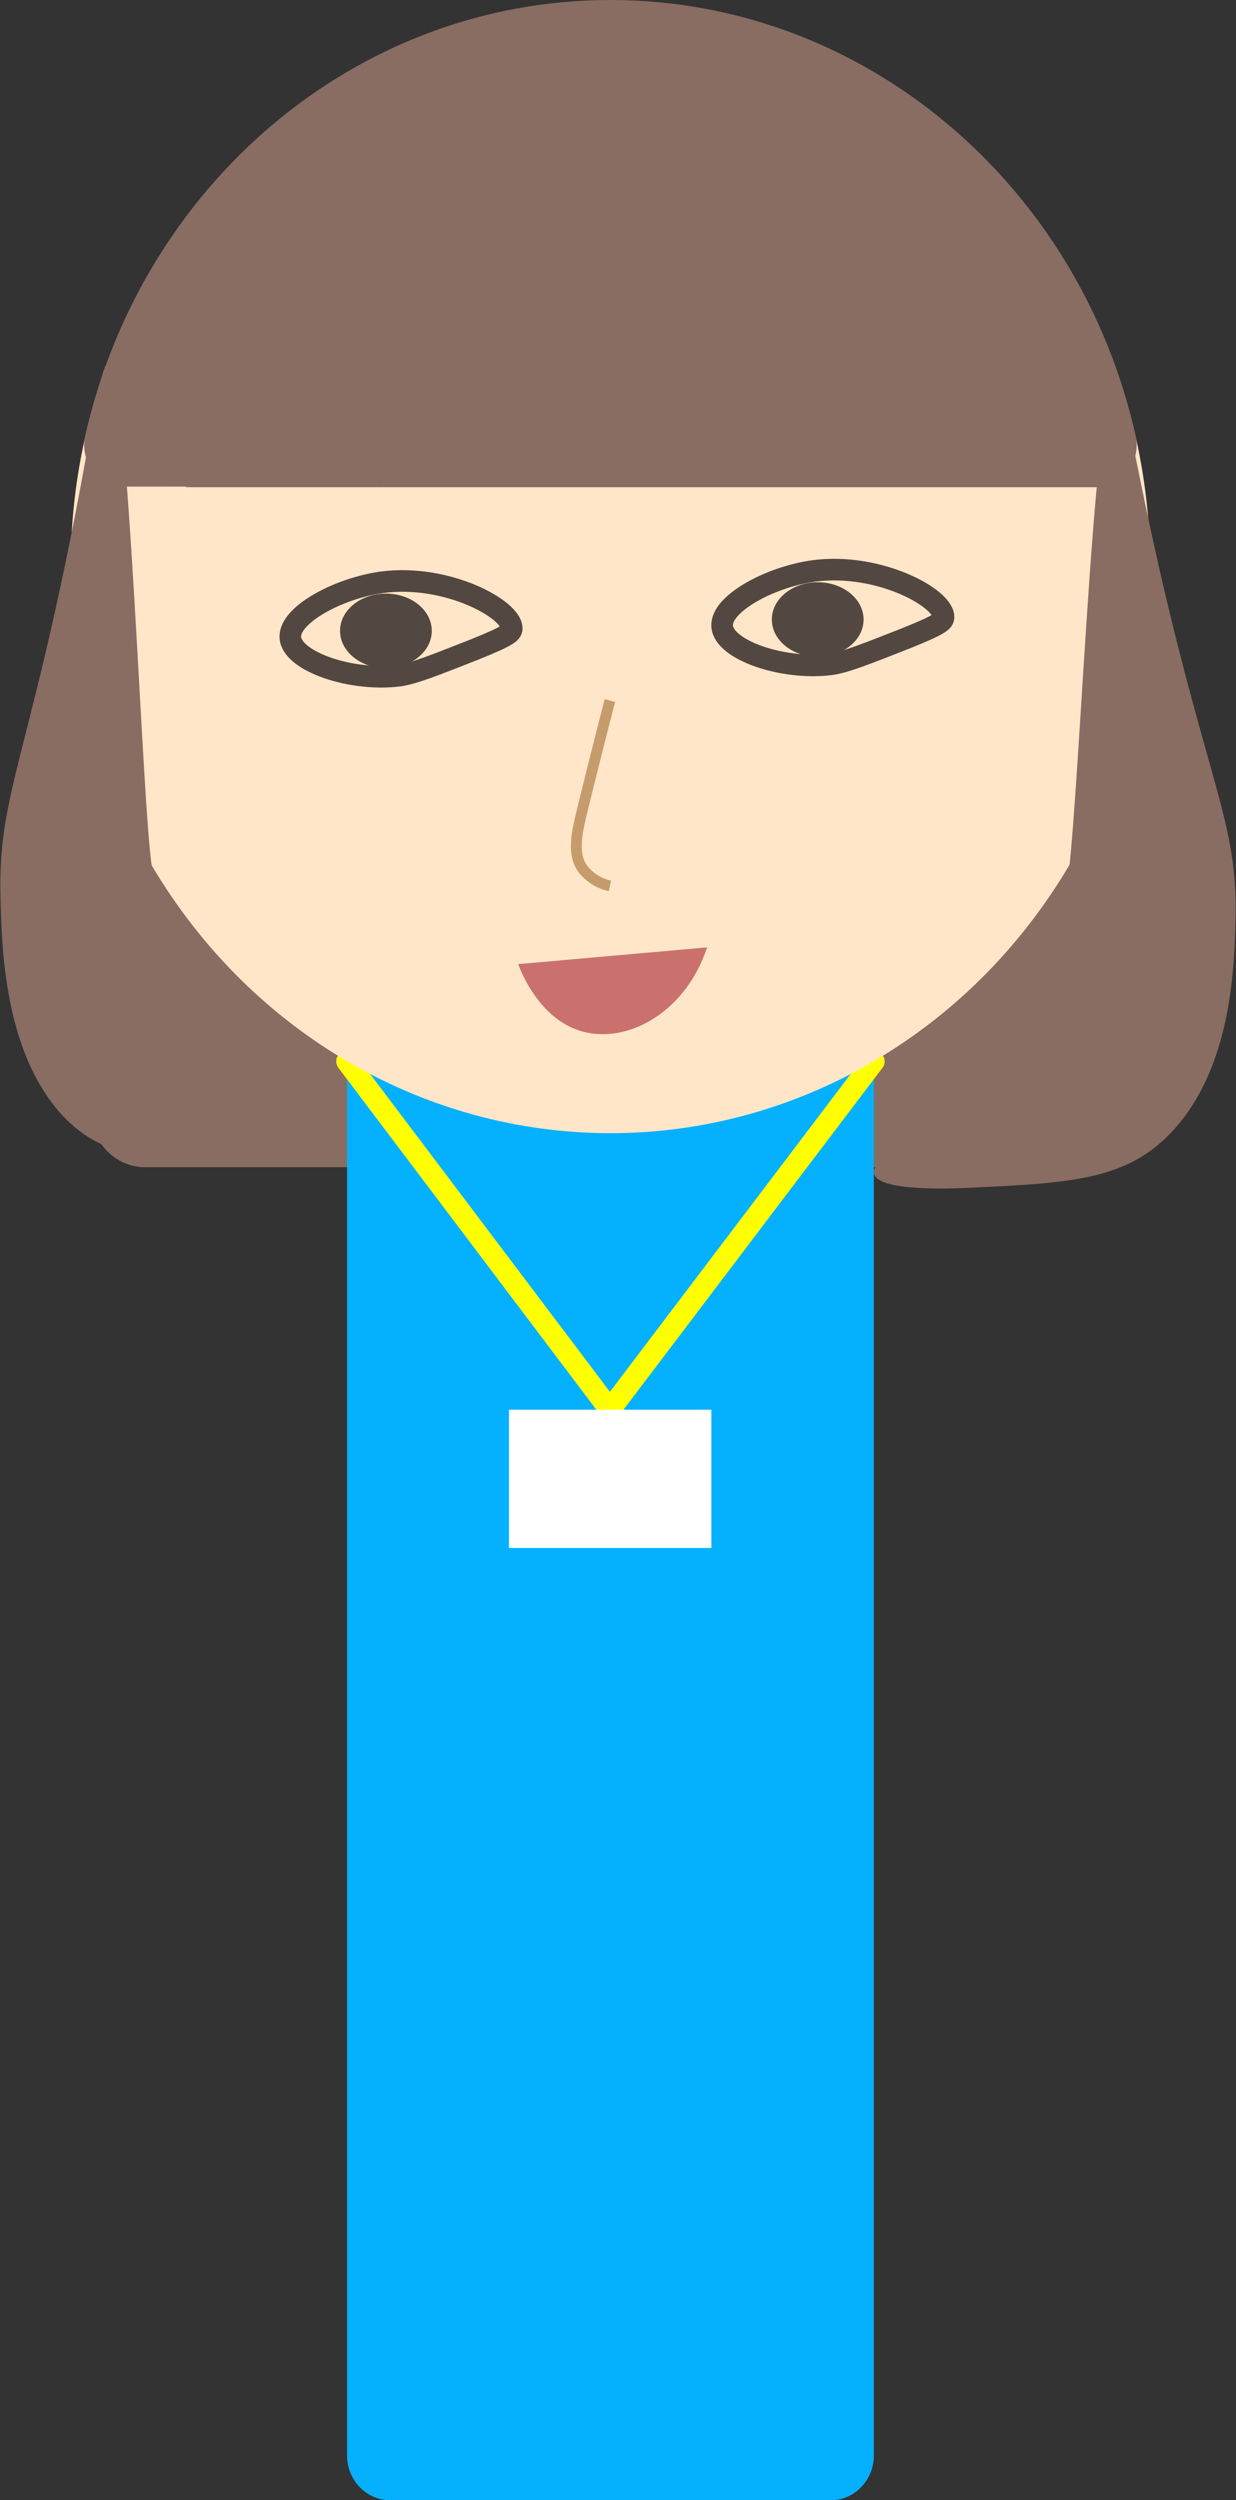 <?xml version="1.0" encoding="utf-8"?>
<!-- Generator: Adobe Illustrator 25.1.0, SVG Export Plug-In . SVG Version: 6.00 Build 0)  -->
<svg version="1.1" id="Layer_1" xmlns="http://www.w3.org/2000/svg" xmlns:xlink="http://www.w3.org/1999/xlink" x="0px" y="0px"
	 viewBox="0 0 229 462.9" style="enable-background:new 0 0 229 462.9;" xml:space="preserve">
<rect x="0" y="0" width="229" height="462.9" fill="#333333" stroke="none"/>
<style type="text/css">
	.st0{fill:#896D62;}
	.st1{fill:#05B1FF;}
	.st2{fill:none;stroke:#FFFF00;stroke-width:4;stroke-linejoin:round;}
	.st3{fill:#FFFFFF;}
	.st4{fill:#FFE6C8;}
	.st5{fill:#FFE6C8;stroke:#C69C6D;stroke-width:2;stroke-miterlimit:10;}
	.st6{fill:#534741;}
	.st7{fill:none;stroke:#534741;stroke-width:4;stroke-miterlimit:10;}
	.st8{fill:#CA716E;}
</style>
<path class="st0" d="M26.9,78.9h167.9c5.6,0,10.1,4.7,10.1,10.6v116c0,5.8-4.5,10.6-10.1,10.6H26.9c-5.6,0-10.1-4.7-10.1-10.6v-116
	C16.8,83.6,21.3,78.9,26.9,78.9z"/>
<path class="st1" d="M72.3,112.7h81.6c4.4,0,8,3.7,8,8.3v333.6c0,4.6-3.6,8.3-8,8.3H72.3c-4.4,0-8-3.7-8-8.3V121
	C64.3,116.4,67.9,112.7,72.3,112.7z"/>
<polygon class="st2" points="64.3,196.5 113,261 161.9,196.5 "/>
<rect x="94.3" y="261" class="st3" width="37.5" height="25.6"/>
<ellipse class="st4" cx="113.1" cy="105" rx="100" ry="104.8"/>
<path class="st5" d="M113,129.7c-1.2,4.6-2.8,10.9-5,19.8c-1.1,4.6-2.1,8.5,0,11.4c1.3,1.6,3,2.7,5,3.1"/>
<path class="st0" d="M64,82.5c0.1-4.6-3.5-8.4-7.9-8.4c-2.5,0-4.9,1.2-6.4,3.2l-7.5,9.9c-1.4,1.8-3.5,2.9-5.8,2.9H23
	c-4.1,0-7.4-3.4-7.4-7.7c0-0.6,0.1-1.2,0.2-1.7C26.2,34.4,65.8,0,113.1,0s87,34.5,97.3,80.7c0.9,4.1-1.5,8.3-5.5,9.3
	c-0.6,0.1-1.1,0.2-1.7,0.2H71.4C67.3,90.2,64,86.7,64,82.5C64,82.5,64,82.5,64,82.5z"/>
<polygon class="st0" points="32,67.6 80,65.2 70.9,90.2 34.5,90.2 "/>
<path class="st0" d="M20.1,67.3c-1.9-0.4-3.6,19.6-12,55c-5.5,23-8.4,29.9-8,44c0.2,8.5,0.6,26.7,10,38.5c7.6,9.6,17.1,10.1,34.1,11
	c2.3,0.1,15.6,0.9,16.1-2.7c0.6-4.1-16.4-7.2-22.1-22c-1.1-2.8-3.1-9.4-6-16.5c-0.3-0.8-1.2-2.8-2-5.5c-0.8-2.7-1.5-5.5-2-8.3
	C26.3,150.3,23.9,68,20.1,67.3z"/>
<path class="st0" d="M206.6,71.4c2.1-0.4,4,19.6,13.4,55c6.1,23,9.3,29.9,8.9,44c-0.2,8.5-0.7,26.7-11.2,38.5
	c-8.5,9.6-19,10.1-37.9,11c-2.5,0.1-17.3,0.9-17.9-2.7c-0.6-4.1,18.2-7.2,24.5-22c1.2-2.8,3.4-9.4,6.7-16.5c0.8-1.8,1.6-3.6,2.2-5.5
	c0.9-2.7,1.7-5.5,2.2-8.3C199.8,154.5,202.4,72.2,206.6,71.4z"/>
<ellipse class="st6" cx="151.5" cy="114.7" rx="8.5" ry="6.9"/>
<path class="st7" d="M133.8,116c-0.4-4.2,8.9-9.2,17-10.3c12.2-1.6,24.4,5.2,24,8.7c-0.1,0.6-0.5,1.2-7,3.8
	c-7.4,2.9-11.1,4.4-13.9,4.8C145.1,124.1,134.2,120.4,133.8,116z"/>
<ellipse class="st6" cx="71.5" cy="116.8" rx="8.5" ry="6.9"/>
<path class="st7" d="M53.8,118.1c-0.4-4.2,8.9-9.2,17-10.3c12.2-1.6,24.4,5.2,24,8.7c-0.1,0.6-0.5,1.2-7,3.8
	c-7.4,2.9-11.1,4.4-13.9,4.8C65.1,126.2,54.2,122.5,53.8,118.1z"/>
<path class="st8" d="M96,178.5c0.4,1,3.8,10.3,12,12.5c8.6,2.3,19.2-3.9,23-15.6"/>
</svg>
